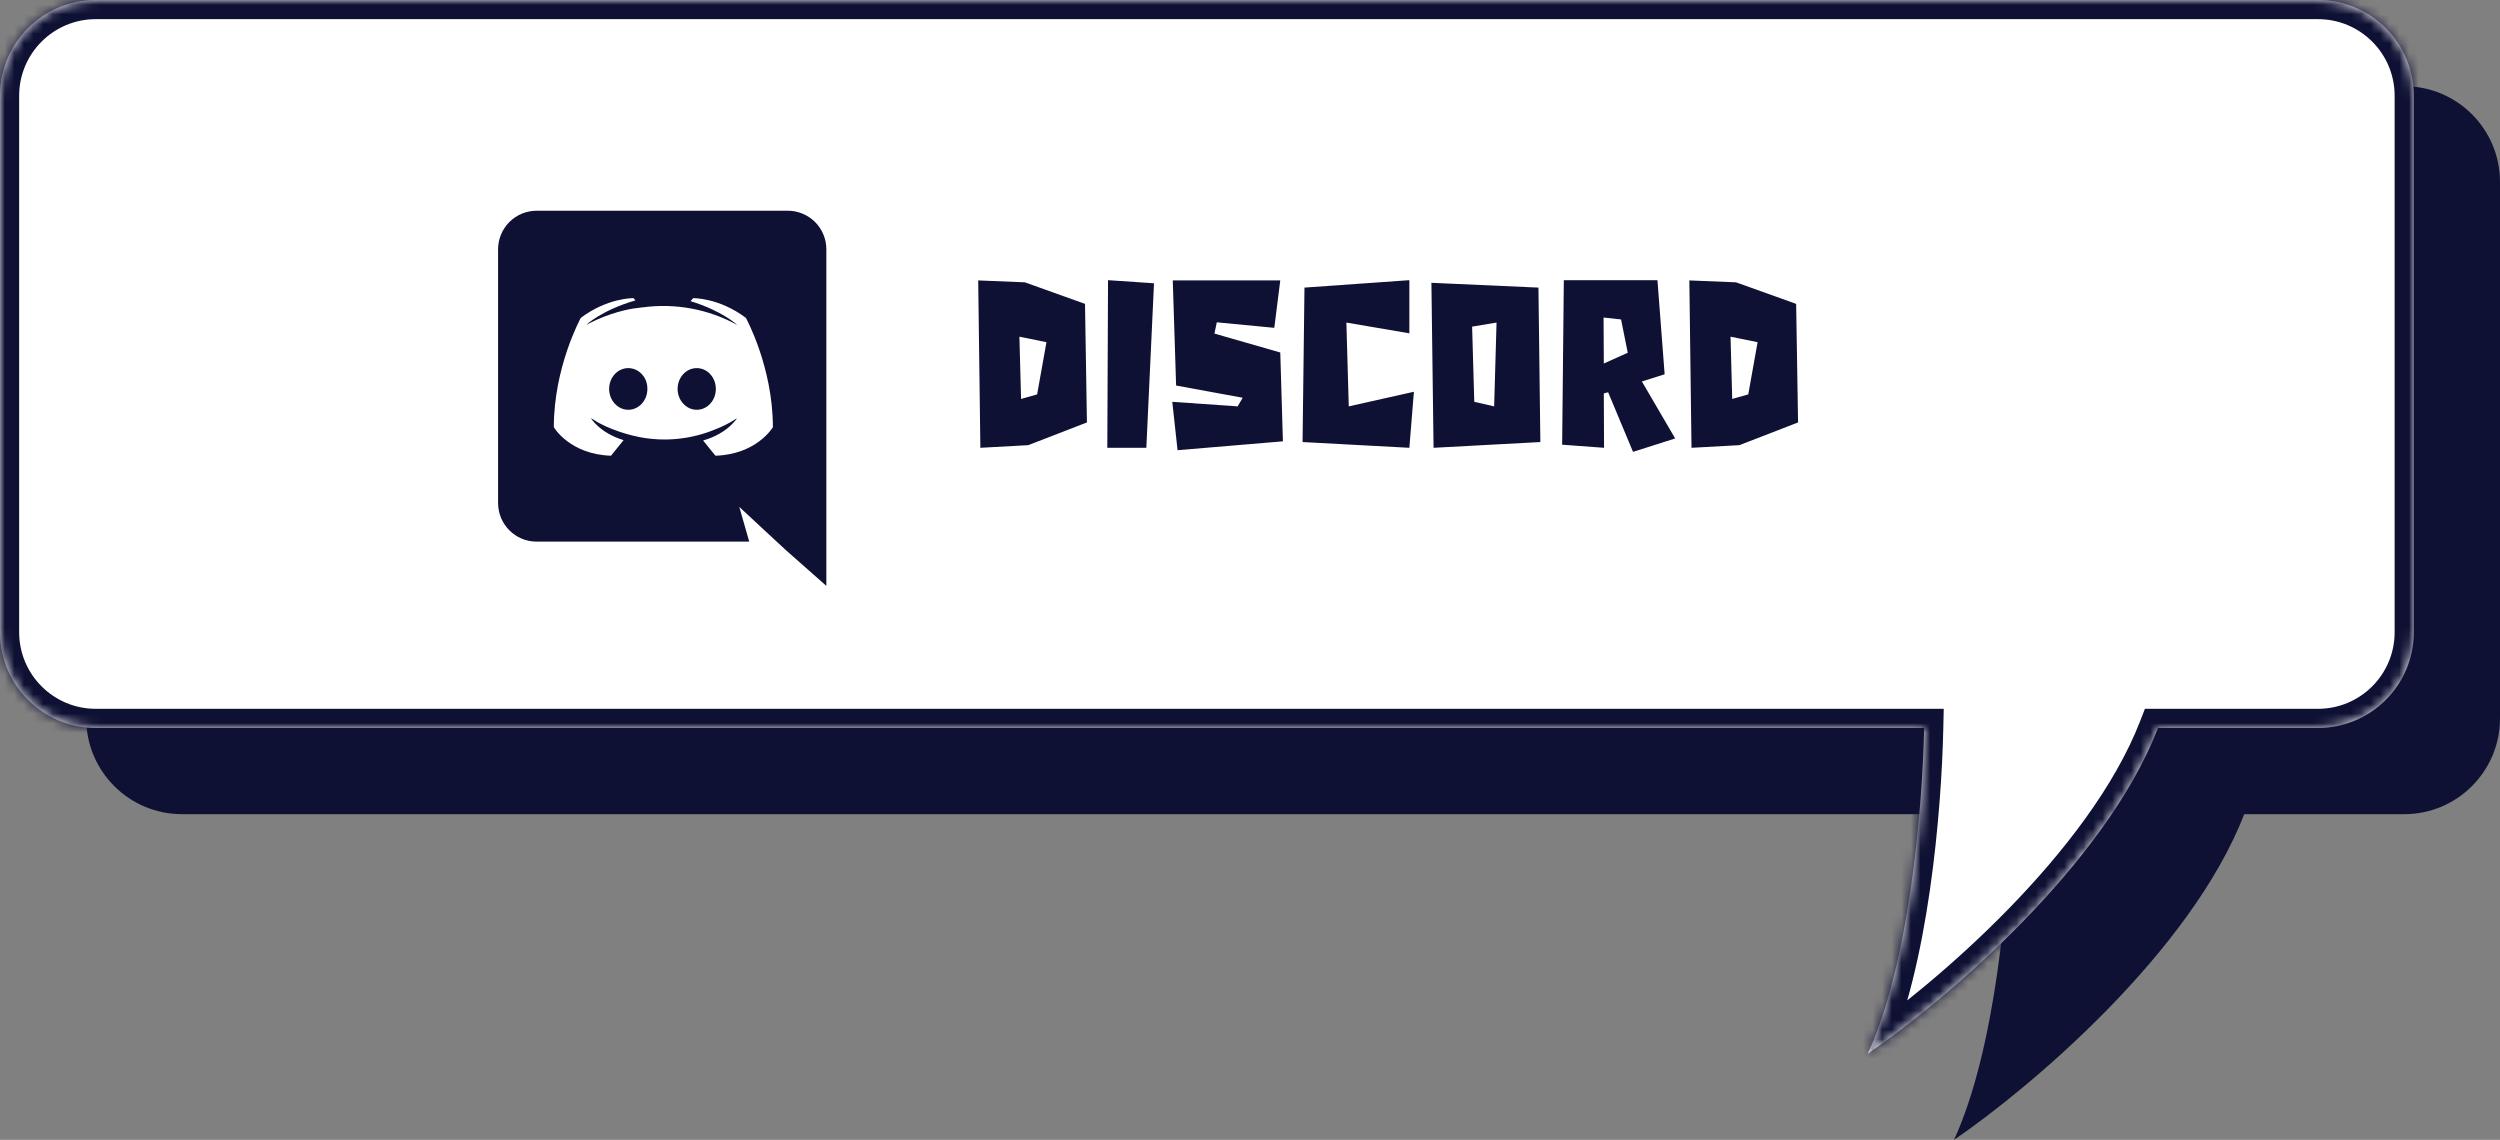 <svg width="261" height="119" viewBox="0 0 261 119" fill="none" xmlns="http://www.w3.org/2000/svg">
<rect x="0" y="0" width="261" height="119" fill="#808080" stroke="none"/>
<path fill-rule="evenodd" clip-rule="evenodd" d="M19 9C13.477 9 9 13.477 9 19V75C9 80.523 13.477 85 19 85H209.882C209.697 93.495 208.353 109.522 204 119C211.995 113.538 228.712 99.411 234.298 85H251C256.523 85 261 80.523 261 75V19C261 13.477 256.523 9 251 9H19Z" fill="#0F1134"/>
<mask id="path-2-inside-1_11_2480" fill="white">
<path fill-rule="evenodd" clip-rule="evenodd" d="M10 0C4.477 0 0 4.477 0 10V66C0 71.523 4.477 76 10 76H200.882C200.697 84.495 199.353 100.522 195 110C202.995 104.538 219.712 90.411 225.298 76H242C247.523 76 252 71.523 252 66V10C252 4.477 247.523 0 242 0H10Z"/>
</mask>
<path fill-rule="evenodd" clip-rule="evenodd" d="M10 0C4.477 0 0 4.477 0 10V66C0 71.523 4.477 76 10 76H200.882C200.697 84.495 199.353 100.522 195 110C202.995 104.538 219.712 90.411 225.298 76H242C247.523 76 252 71.523 252 66V10C252 4.477 247.523 0 242 0H10Z" fill="white"/>
<path d="M200.882 76L202.881 76.043L202.926 74H200.882V76ZM195 110L193.183 109.165L190.172 115.72L196.128 111.651L195 110ZM225.298 76V74H223.929L223.434 75.277L225.298 76ZM2 10C2 5.582 5.582 2 10 2V-2C3.373 -2 -2 3.373 -2 10H2ZM2 66V10H-2V66H2ZM10 74C5.582 74 2 70.418 2 66H-2C-2 72.627 3.373 78 10 78V74ZM200.882 74H10V78H200.882V74ZM196.817 110.835C199.114 105.833 200.571 99.231 201.483 92.918C202.4 86.57 202.788 80.357 202.881 76.043L198.882 75.957C198.791 80.138 198.414 86.186 197.525 92.346C196.63 98.539 195.238 104.689 193.183 109.165L196.817 110.835ZM223.434 75.277C220.783 82.114 215.423 89.019 209.622 94.958C203.843 100.874 197.767 105.687 193.872 108.349L196.128 111.651C200.228 108.851 206.508 103.87 212.483 97.753C218.435 91.661 224.227 84.297 227.163 76.723L223.434 75.277ZM242 74H225.298V78H242V74ZM250 66C250 70.418 246.418 74 242 74V78C248.627 78 254 72.627 254 66H250ZM250 10V66H254V10H250ZM242 2C246.418 2 250 5.582 250 10H254C254 3.373 248.627 -2 242 -2V2ZM10 2H242V-2H10V2Z" fill="#0F1134" mask="url(#path-2-inside-1_11_2480)"/>
<path d="M113.275 31.725L107 29.475L102.125 29.275L102.35 46.75L107.35 46.475L113.475 44.1L113.275 31.725ZM109.25 35.725L108.275 41.175L106.6 41.65L106.425 35.15L109.25 35.725ZM115.678 29.25L115.603 46.75H119.678L120.478 29.575L115.678 29.25ZM133.661 36.8L126.786 34.825L127.036 33.65L133.036 34.225L133.661 29.275H122.436L122.786 40.25L129.736 41.525L129.211 42.425L122.386 41.95L122.936 47L133.936 46.075L133.661 36.8ZM140.812 42.425L140.562 33.675L147.137 34.8V29.25L136.187 30.025L135.987 46.15L147.137 46.75L147.612 40.9L140.812 42.425ZM160.614 30.025L149.439 29.525L149.664 46.75L160.814 46.15L160.614 30.025ZM156.239 33.675L155.989 42.425L153.914 41.95L153.689 34.1L156.239 33.675ZM171.413 39.825L173.788 39.075L173.038 29.25H163.263L163.088 46.425L167.463 46.75L167.438 41.075L167.888 40.95L170.488 47.175L174.888 45.775L171.413 39.825ZM169.238 33.35L169.938 36.825L167.438 37.95L167.413 33.15L169.238 33.35ZM187.518 31.725L181.243 29.475L176.368 29.275L176.593 46.75L181.593 46.475L187.718 44.1L187.518 31.725ZM183.493 35.725L182.518 41.175L180.843 41.65L180.668 35.15L183.493 35.725Z" fill="#0F1134"/>
<path fill-rule="evenodd" clip-rule="evenodd" d="M56.014 22H82.257C82.786 22.001 83.309 22.107 83.796 22.31C84.284 22.514 84.727 22.811 85.1 23.186C85.472 23.561 85.767 24.005 85.969 24.494C86.169 24.982 86.272 25.506 86.271 26.034V61.167L82.057 57.444L79.689 55.25L77.18 52.919L78.221 56.545H56.014C53.802 56.545 52 54.743 52 52.511V26.034C51.999 25.506 52.101 24.982 52.302 24.494C52.503 24.005 52.799 23.561 53.171 23.186C53.544 22.811 53.987 22.514 54.474 22.31C54.962 22.107 55.485 22.001 56.014 22ZM73.406 45.986C73.991 46.735 74.696 47.576 74.696 47.576C78.952 47.44 80.631 44.695 80.687 44.603C80.688 44.602 80.689 44.601 80.689 44.601C80.689 38.295 77.869 33.185 77.869 33.185C75.051 31.068 72.367 31.128 72.367 31.128L72.093 31.441C75.422 32.46 76.97 33.927 76.97 33.927C73.969 32.274 70.516 31.629 67.12 32.086C67.024 32.086 66.94 32.1 66.848 32.116C66.828 32.119 66.807 32.122 66.787 32.126C66.1 32.185 64.436 32.441 62.342 33.36C61.618 33.692 61.186 33.927 61.186 33.927C61.186 33.927 62.812 32.381 66.337 31.361L66.141 31.126C66.141 31.126 63.459 31.066 60.639 33.183C60.639 33.183 57.819 38.293 57.819 44.599C57.819 44.599 59.462 47.438 63.789 47.576C63.789 47.576 64.515 46.691 65.102 45.949C62.614 45.205 61.674 43.639 61.674 43.639C61.674 43.639 61.87 43.775 62.222 43.968C62.245 43.994 62.272 44.016 62.303 44.03C62.33 44.048 62.357 44.062 62.384 44.075C62.415 44.091 62.446 44.106 62.478 44.129C62.938 44.383 63.416 44.604 63.907 44.791C64.838 45.16 65.801 45.443 66.784 45.636C69.445 46.147 72.197 45.861 74.696 44.816C75.382 44.56 76.145 44.185 76.949 43.657C76.949 43.657 75.97 45.261 73.406 45.986ZM63.593 40.606C63.593 39.411 64.474 38.431 65.591 38.431C66.706 38.431 67.609 39.408 67.586 40.606C67.586 41.798 66.706 42.781 65.591 42.781C64.494 42.781 63.593 41.798 63.593 40.606ZM70.742 40.606C70.742 39.411 71.623 38.431 72.74 38.431C73.855 38.431 74.733 39.408 74.735 40.606C74.735 41.798 73.855 42.781 72.74 42.781C71.643 42.781 70.742 41.798 70.742 40.606Z" fill="#0F1134"/>
</svg>
